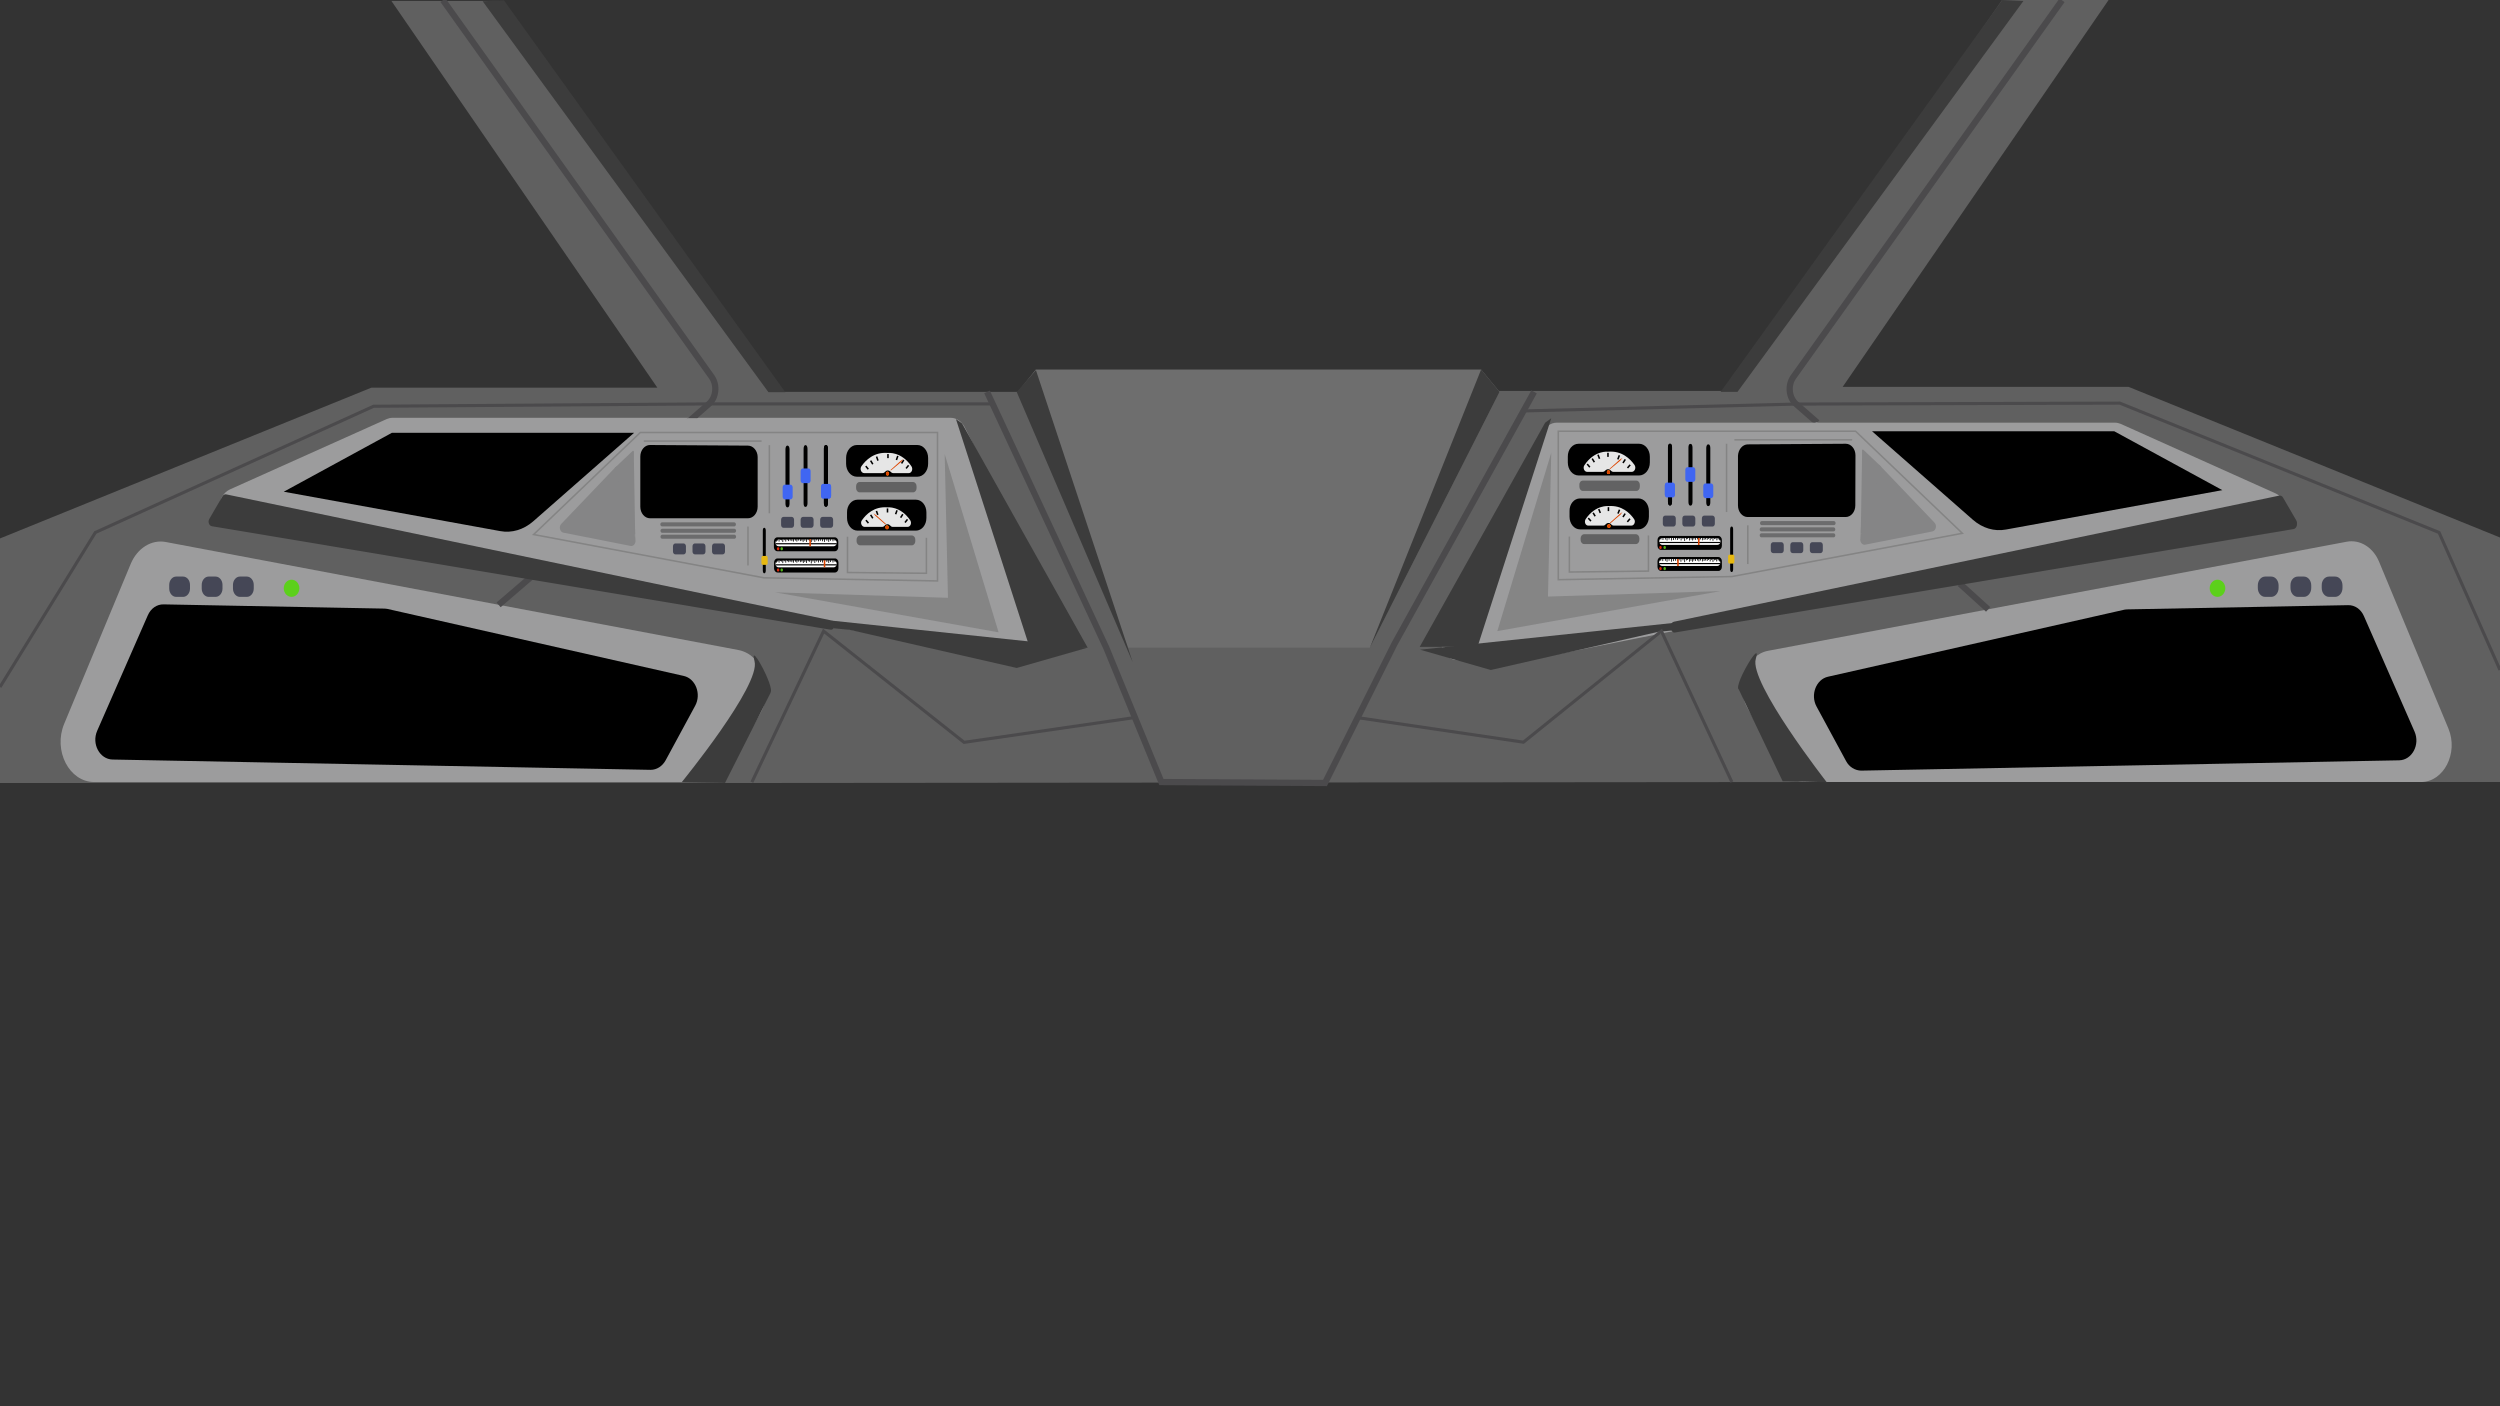 <?xml version="1.0" encoding="utf-8"?>
<!-- Generator: Adobe Illustrator 27.0.1, SVG Export Plug-In . SVG Version: 6.00 Build 0)  -->
<svg version="1.1" xmlns="http://www.w3.org/2000/svg" xmlns:xlink="http://www.w3.org/1999/xlink" x="0px" y="0px"
	 viewBox="0 0 1600 900" style="enable-background:new 0 0 1600 900;" xml:space="preserve">
<rect x="0" y="0" width="1600" height="900" fill="#333333" stroke="none"/>
<style type="text/css">
	.st0{fill:#606060;}
	.st1{fill:#6E6E6E;}
	.st2{fill:#9C9C9D;}
	.st3{fill:#3C3C3C;}
	.st4{fill:none;stroke:#4B4A4C;stroke-width:4;stroke-miterlimit:10;}
	.st5{fill:#454756;}
	.st6{fill:#5CD01B;}
	.st7{fill:none;stroke:#4B4A4C;stroke-width:2;stroke-miterlimit:10;}
	.st8{fill:none;stroke:#848484;stroke-miterlimit:10;}
	.st9{opacity:0.54;fill:#727272;enable-background:new    ;}
	.st10{opacity:0.69;fill:#494949;enable-background:new    ;}
	.st11{opacity:0.9;fill:#FFFFFF;enable-background:new    ;}
	.st12{fill:none;stroke:#000000;stroke-miterlimit:10;}
	.st13{fill:#FF8B00;}
	.st14{fill:#DD4400;}
	.st15{fill:#4066F2;}
	.st16{opacity:0.57;fill:#494949;enable-background:new    ;}
	.st17{fill:#858586;}
	.st18{fill:#FFFFFF;}
	.st19{opacity:0.86;fill:#FF2A09;enable-background:new    ;}
	.st20{opacity:0.86;fill:#5CD01B;enable-background:new    ;}
	.st21{fill:none;stroke:#000000;stroke-width:0.75;stroke-miterlimit:10;}
	.st22{fill:none;stroke:#000000;stroke-width:0.5;stroke-miterlimit:10;}
	.st23{fill:#E6B812;}
	.st24{display:none;}
	.st25{display:inline;}
	.st26{fill:#ADADAD;}
	.st27{fill:#4B4B4C;}
	.st28{fill:#4B4B4F;}
	.st29{fill:none;stroke:#4B4A4C;stroke-width:3;stroke-miterlimit:10;}
	.st30{fill:#2F46B7;}
	.st31{fill:#808080;}
	.st32{fill:none;stroke:#000000;stroke-width:3;stroke-miterlimit:10;}
	.st33{fill:#FFFFFF;stroke:#000000;stroke-width:3;stroke-miterlimit:10;}
	.st34{fill:none;stroke:#51356B;stroke-miterlimit:10;}
	.st35{fill:#51356B;}
	.st36{fill:#303135;}
	.st37{fill:#FF2A09;}
</style>
<g id="Layer_1">
	<g>
		<g id="Layer_2_00000171717503044112699970000004139894966241305784_">
			<polyline class="st0" points="800,250.8 492.2,250.8 318.6,0.6 250.5,0.6 420.7,248.1 237.7,248.1 0,344.6 0,501.1 475.4,501.1 
				1124.6,500.5 1600,500.5 1600,344 1362.3,247.6 1179.3,247.6 1349.5,0 1281.4,0 1107.8,250.2 800,250.2 			"/>
			<polygon class="st1" points="652,250.2 722.1,414.5 876.7,414.5 959.7,250.8 947.9,236.5 662.9,236.5 			"/>
			<path class="st2" d="M1567,466.3l-44.4-106.8c-3.8-9.2-12.2-14.4-20.7-12.8l-370.3,69.8c-14.2,2.7-21.3,22.1-13.3,36.5l20.5,37
				c3.7,6.6,9.8,10.5,16.4,10.5h394.2C1564,500.5,1573.5,482,1567,466.3L1567,466.3z"/>
			<path class="st2" d="M41.1,463.2l42.6-102.4c4.2-10,13.3-15.7,22.5-13.9L472.5,416c15.5,2.9,23.2,24.1,14.5,39.7L468.5,489
				c-4,7.2-10.7,11.5-17.9,11.5H60.3C44.3,500.5,33.9,480.4,41.1,463.2L41.1,463.2z"/>
			<path class="st2" d="M1067.9,404.5l386-64c11-1.8,12.7-20.1,2.3-24.8l-98.9-44.4c-1.2-0.5-2.5-0.8-3.8-0.8H996.4
				c-3.8,0-7.2,2.4-9.2,6.2L923.6,403c-4.3,8.6,0.8,19.5,9.2,19.5h44c0.6,0,1.2-0.1,1.8-0.2L1067.9,404.5L1067.9,404.5z"/>
			<path class="st2" d="M536.8,401.5l-387.4-64.3c-10.7-1.8-12.3-19.4-2.2-24l100.3-45c1.2-0.5,2.4-0.8,3.6-0.8h357.4
				c3.6,0,7,2.3,8.9,6l64.1,127.1c4.2,8.3-0.8,18.9-8.9,18.9h-44.6c-0.6,0-1.1-0.1-1.7-0.2L536.8,401.5L536.8,401.5z"/>
			<polygon class="st3" points="947.9,236.5 876.7,414.5 959.7,250.8 			"/>
			<polyline class="st3" points="650.7,250.9 663,236.9 725,424 			"/>
			<polyline class="st3" points="1295,0.6 1112,250.8 1101.2,250.8 1281.4,0 			"/>
			<polyline class="st3" points="308.9,0.8 491.8,251 502.6,251 322.5,0.2 			"/>
			<polygon class="st3" points="611.8,268.2 659,414.5 696.1,414.5 615.7,271 			"/>
			<polygon class="st3" points="992.8,267.7 945.6,414 908.6,414 988.9,270.5 			"/>
			<path class="st3" d="M1112.7,441l28.2,59h2.5l25.7,0.6c0,0-49.9-63.9-45.4-78.9s-17.2,21.7-9.8,19.6"/>
			<path class="st3" d="M493.3,443.1l-29.3,58l-2.5-0.1l-25.2-0.4c0,0,50.7-62.1,46.6-77.4s16.2,22.4,9,20.1"/>
			<path class="st4" d="M1319.7,0.2l-171.9,241c-3.8,5.3-3,13.3,1.7,17.4l13.6,11.9"/>
			<path class="st2" d="M1161.9,273.7c1.6,0,1.6-3,0-3C1160.3,270.7,1160.3,273.7,1161.9,273.7L1161.9,273.7z"/>
			<path class="st2" d="M1162.3,273.5c1.6,0,1.6-3,0-3S1160.7,273.5,1162.3,273.5L1162.3,273.5z"/>
			<path class="st2" d="M1160,270.7C1160,270.7,1160,270.7,1160,270.7l0.2-0.1h0c0.1,0,0.2,0,0.3,0c0,0,0,0-0.1,0l0.3,0h0
				c0.1,0,0.2,0.1,0.3,0.1l0,0l0.2,0.2l0,0c-0.4,0.8-0.8,1.7-1.2,2.5c0.2,0.1,0.5,0.2,0.8,0.2c0.3,0,0.5-0.1,0.8-0.1l-0.3,0
				c0.3,0,0.6,0,0.8,0c0.1,0,0.3,0,0.4,0c0.2,0,0.3,0,0.5-0.1c0.1,0,0.1,0,0.2-0.1c0.2,0,0.3-0.1,0.4-0.3c0.1-0.1,0.2-0.2,0.3-0.4
				c0.2-0.3,0.2-0.8,0.1-1.2s-0.3-0.7-0.6-0.9c-0.3-0.2-0.7-0.3-1-0.1c-0.1,0-0.1,0-0.2,0.1l0.3,0c-0.3,0-0.6,0-0.8,0
				c-0.4,0-0.8,0.1-1.2,0.1l0.3,0c-0.1,0-0.1,0-0.2,0l0.3,0c-0.1,0-0.2-0.1-0.3-0.1l-0.3,0c-0.2,0-0.3,0-0.5,0.1
				c-0.2,0.1-0.5,0.3-0.6,0.6c-0.1,0.2-0.2,0.5-0.2,0.8c0,0.3,0.1,0.8,0.4,1.1c0.3,0.3,0.6,0.5,1,0.5c0.2,0,0.6-0.1,0.8-0.2
				c0.3-0.2,0.5-0.5,0.6-0.9c0.1-0.4,0-0.8-0.1-1.2s-0.4-0.6-0.8-0.7C1160.7,270.4,1160.3,270.4,1160,270.7L1160,270.7L1160,270.7z"
				/>
			<line class="st4" x1="1254.3" y1="373.6" x2="1272.4" y2="390"/>
			<polyline class="st4" points="631.7,250.8 708,414.5 743.3,500.5 848,501.1 892.5,412 981.8,250.8 			"/>
			<path class="st4" d="M283.5,0.1l171.9,241c3.8,5.3,3,13.3-1.7,17.4l-13.6,11.9"/>
			<path class="st2" d="M441.3,270.8C441.6,270.9,441.1,270.7,441.3,270.8c0,0,0,0-0.1-0.1c-0.1,0-0.1-0.1-0.2-0.2l-0.3,2.7
				c0.1,0,0.1-0.1,0.2-0.1c0.1,0,0.1,0,0,0c0.2,0,0.4,0,0.5,0c0.4,0,0.7,0,1.1,0c0.7,0,1.3-0.7,1.3-1.5c0-0.8-0.5-1.5-1.3-1.5
				c-0.8,0-1.6-0.1-2.5-0.1l0.6,2.8l0.7-0.5c1-0.6,0.7-2.4-0.3-2.7c-0.1,0-0.2-0.1-0.3-0.1c0.2,0.1-0.1-0.1-0.2-0.1
				c-0.1-0.1-0.2-0.1-0.3-0.2c-0.2-0.2,0.1,0.1-0.1-0.1l0.3,0.7c0,0.5-0.1,0.9-0.3,1.1c-0.2,0.1-0.2,0.1,0,0c0.1,0,0.2-0.1,0.4-0.1
				c0.4-0.1-0.2,0,0.2,0C440.9,270.8,441.1,270.8,441.3,270.8c0.5,0,1.1,0,1.7,0.1s1.1,0.1,1.7,0.1c0.3,0,0.5,0,0.8,0
				c0.4,0,0.9,0,1.2-0.3c0.5-0.4,0.8-1.3,0.5-2c-0.2-0.6-0.7-1-1.3-1s-1.2,0-1.7,0c-0.6,0-1.2,0-1.8,0.1c-0.3,0-0.6,0-1,0
				c-0.1,0-0.2,0-0.4,0c-0.1,0-0.2,0,0,0c-0.1,0-0.1,0,0,0l-0.6,2.8c1,0,1.9,0,2.9,0c0.5,0,0.9,0,1.4,0c0.2,0,0.5,0,0.8,0
				c0.1,0,0.2,0,0.3,0c0.2,0-0.1,0-0.2-0.1c0.5,0.4,1.4,0.2,1.7-0.5c0.3-0.8,0.1-1.6-0.5-2c-0.5-0.4-1.1-0.4-1.7-0.4
				c-0.5,0-1.1,0-1.6,0c-1.1,0-2.1,0-3.1,0c-0.5,0-1.1,0.5-1.2,1.1c-0.1,0.6,0.1,1.4,0.6,1.7c1,0.6,2.1,0.4,3.2,0.3c0.5,0,1,0,1.5,0
				c0.2,0,0.5,0,0.7,0c0.1,0,0.3,0,0.4,0h0.1c0.2,0,0.2,0,0,0l-0.8-0.7l0,0.1l-0.1-1.2l0,0.1l0.9-1c0.3-0.1,0,0-0.1,0
				c-0.1,0-0.2,0-0.3,0c-0.2,0-0.4,0-0.7,0c-0.5,0-0.9,0-1.4-0.1c-0.9-0.1-1.8-0.2-2.6-0.1c-1.1,0.1-2.5,0.5-2.6,2.2
				c0,1.5,1.4,2.2,2.4,2.6l-0.3-2.7l-0.7,0.5c-0.5,0.3-0.7,1.1-0.6,1.7c0.2,0.6,0.6,1.1,1.2,1.1c0.8,0,1.6,0.1,2.5,0.1v-3
				c-0.8,0-1.8-0.1-2.5,0.3c-0.5,0.2-0.8,0.6-0.9,1.2s0.2,1.1,0.6,1.5c0.5,0.4,1,0.6,1.6,0.7c0.7,0.1,1.3-0.8,1.3-1.5
				C442.5,271.4,442,270.9,441.3,270.8L441.3,270.8L441.3,270.8z"/>
			<line class="st4" x1="340.3" y1="368.9" x2="319.1" y2="387.1"/>
			<path d="M1181.5,487.1l-18.9-34.9c-4.1-7.5-0.3-17.4,7.3-19.1l189.7-42.9c0.7-0.1,1.3-0.2,2-0.2l141.2-2.7
				c4.3-0.1,8.2,2.6,10.1,7l32.4,73.9c3.7,8.4-1.6,18.2-9.8,18.4l-344.4,6.6C1187.2,493.1,1183.5,490.9,1181.5,487.1L1181.5,487.1z"
				/>
			<path d="M426,486.6l18.9-34.9c4.1-7.5,0.3-17.4-7.3-19.1l-189.7-42.9c-0.7-0.1-1.3-0.2-2-0.2l-141.2-2.7c-4.3-0.1-8.2,2.6-10.1,7
				l-32.4,73.9c-3.7,8.4,1.6,18.2,9.8,18.4l344.4,6.6C420.3,492.7,423.9,490.4,426,486.6L426,486.6z"/>
			<g>
				<path class="st5" d="M112.7,369h4.5c2.4,0,4.4,2.4,4.4,5.3v2.4c0,2.9-2,5.3-4.4,5.3h-4.5c-2.4,0-4.4-2.4-4.4-5.3v-2.4
					C108.3,371.4,110.3,369,112.7,369z"/>
				<path class="st5" d="M133.5,369h4.5c2.4,0,4.4,2.4,4.4,5.3v2.4c0,2.9-2,5.3-4.4,5.3h-4.5c-2.4,0-4.4-2.4-4.4-5.3v-2.4
					C129.1,371.4,131.1,369,133.5,369z"/>
				<path class="st5" d="M153.5,369h4.5c2.4,0,4.4,2.4,4.4,5.3v2.4c0,2.9-2,5.3-4.4,5.3h-4.5c-2.4,0-4.4-2.4-4.4-5.3v-2.4
					C149.1,371.4,151.1,369,153.5,369z"/>
			</g>
			<g>
				<path class="st5" d="M1449.7,369h3.9c2.6,0,4.7,2.5,4.7,5.7v1.6c0,3.1-2.1,5.7-4.7,5.7h-3.9c-2.6,0-4.7-2.5-4.7-5.7v-1.6
					C1445,371.5,1447.1,369,1449.7,369z"/>
				<path class="st5" d="M1470.6,369h3.9c2.6,0,4.7,2.5,4.7,5.7v1.6c0,3.1-2.1,5.7-4.7,5.7h-3.9c-2.6,0-4.7-2.5-4.7-5.7v-1.6
					C1465.8,371.5,1467.9,369,1470.6,369z"/>
				<path class="st5" d="M1490.6,369h3.9c2.6,0,4.7,2.5,4.7,5.7v1.6c0,3.1-2.1,5.7-4.7,5.7h-3.9c-2.6,0-4.7-2.5-4.7-5.7v-1.6
					C1485.8,371.5,1487.9,369,1490.6,369z"/>
			</g>
			<ellipse class="st6" cx="186.6" cy="376.5" rx="5" ry="5.5"/>
			<ellipse class="st6" cx="1419.2" cy="376.5" rx="5" ry="5.5"/>
			<path class="st3" d="M1072,403.8l395.9-66.2c1.8-0.3,2.7-2.8,1.7-4.6l-8.5-14.6c-0.5-0.9-1.5-1.4-2.4-1.2l-387.4,80.7
				c-1.9,0.4-2.7,3.2-1.3,4.9l0,0C1070.4,403.6,1071.2,404,1072,403.8L1072,403.8z"/>
			<path class="st3" d="M1072,404.8l395.9-66.2c1.8-0.3,2.7-2.8,1.7-4.6l-8.5-14.6c-0.5-0.9-1.5-1.4-2.4-1.2l-387.4,80.7
				c-1.9,0.4-2.7,3.2-1.3,4.9l0,0C1070.4,404.6,1071.2,405,1072,404.8L1072,404.8z"/>
			<path class="st3" d="M531.5,403l-395.9-66.2c-1.8-0.3-2.7-2.8-1.7-4.6l8.5-14.6c0.5-0.9,1.5-1.4,2.4-1.2l387.4,80.7
				c1.9,0.4,2.7,3.2,1.3,4.9l0,0C533.1,402.8,532.3,403.1,531.5,403L531.5,403z"/>
			<polyline class="st3" points="659,414.5 536.8,401.5 650.7,427.5 696.1,414.5 532.3,397.2 533.6,402.1 			"/>
			<polyline class="st3" points="945.8,415.8 1068.1,402.8 954.1,428.8 908.8,415.8 1072.6,398.5 1071.2,403.4 			"/>
			<polyline class="st7" points="868.9,459.3 975,475 1063.3,403.9 1108.4,500.5 			"/>
			<polyline class="st7" points="725,459.4 617,475.1 527.1,403.9 481.2,500.6 			"/>
			<polyline class="st7" points="0,439.7 61,340.8 239.1,260 453.7,258.5 635.3,258.5 			"/>
			<polyline class="st7" points="1600,428.8 1561,340.8 1356.7,258 1149.5,258.6 975.1,263 			"/>
			<path d="M181.6,314.7l69.2-37.7h155l-64.6,56.7c-6.1,5.3-13.7,7.6-21.1,6.2L181.6,314.7L181.6,314.7z"/>
			<path d="M1422.3,313.7l-69.2-37.7h-155l64.6,56.7c6.1,5.3,13.7,7.6,21.1,6.2L1422.3,313.7L1422.3,313.7z"/>
		</g>
		<g id="Layer_3">
			<g>
				<polygon class="st8" points="997.3,276 1187.6,276 1255.9,341.3 1108.4,369 997.3,371 				"/>
				<polygon class="st9" points="992.8,289.8 990.7,381.8 1101.2,378.3 958.3,403.9 				"/>
				<g>
					<path d="M1010.3,284h38.7c3.8,0,6.9,3.7,6.9,8.3v3.7c0,4.6-3.1,8.3-6.9,8.3h-38.7c-3.8,0-6.9-3.7-6.9-8.3v-3.7
						C1003.3,287.7,1006.4,284,1010.3,284z"/>
					<path class="st10" d="M1013,307.6h34.3c1.2,0,2.2,1.2,2.2,2.7v1.2c0,1.5-1,2.7-2.2,2.7H1013c-1.2,0-2.2-1.2-2.2-2.7v-1.2
						C1010.7,308.8,1011.7,307.6,1013,307.6z"/>
					<path class="st11" d="M1015.8,302h9.9c0.6,0,1.2-0.3,1.6-0.8c0.4-0.4,1-0.9,1.9-0.9s1.4,0.5,1.8,0.9c0.4,0.5,1,0.8,1.6,0.8
						h11.7c1.9,0,3-2.6,1.8-4.4c-2.8-4-8.2-9.3-17-8.5c0,0-8.5-1.1-15,8.5C1012.8,299.3,1013.9,302,1015.8,302L1015.8,302z"/>
					<line class="st12" x1="1015.8" y1="297" x2="1017.5" y2="299"/>
					<line class="st12" x1="1019" y1="293.5" x2="1020.4" y2="295.8"/>
					<line class="st12" x1="1022.7" y1="291" x2="1023.7" y2="293.6"/>
					<line class="st12" x1="1029.1" y1="289.8" x2="1029.1" y2="292.4"/>
					<line class="st12" x1="1043.3" y1="297.5" x2="1041.6" y2="299.5"/>
					<line class="st12" x1="1040.2" y1="294" x2="1038.7" y2="296.3"/>
					<line class="st12" x1="1036.4" y1="291.4" x2="1035.4" y2="294"/>
					<ellipse class="st13" cx="1029.4" cy="302.2" rx="1" ry="1.2"/>
					<ellipse class="st13" cx="1029.4" cy="302.2" rx="1" ry="1.2"/>
					<ellipse class="st14" cx="1029.4" cy="302.2" rx="1" ry="1.2"/>
					<path class="st14" d="M1030.1,300l6.5-5.8l1.8-1.2l-1.2,1.6c0,0-0.1,0.1-0.1,0.1l-6.7,5.6"/>
				</g>
				<g>
					<path d="M1011.2,319h37.4c3.7,0,6.7,3.6,6.7,8.1v3.6c0,4.5-3,8.1-6.7,8.1h-37.4c-3.7,0-6.7-3.6-6.7-8.1v-3.6
						C1004.4,322.6,1007.4,319,1011.2,319z"/>
					<path class="st10" d="M1013.8,341.9h33.2c1.2,0,2.2,1.2,2.2,2.6v1.1c0,1.4-1,2.6-2.2,2.6h-33.2c-1.2,0-2.2-1.2-2.2-2.6v-1.1
						C1011.6,343.1,1012.6,341.9,1013.8,341.9z"/>
					<path class="st11" d="M1016.5,336.4h9.6c0.6,0,1.1-0.3,1.5-0.8c0.4-0.4,0.9-0.9,1.8-0.9c0.8,0,1.4,0.4,1.8,0.9
						c0.4,0.5,1,0.8,1.6,0.8h11.3c1.8,0,2.9-2.6,1.7-4.2c-2.7-3.9-7.9-9-16.4-8.3c0,0-8.2-1-14.5,8.2
						C1013.7,333.9,1014.6,336.4,1016.5,336.4L1016.5,336.4z"/>
					<line class="st12" x1="1016.5" y1="331.6" x2="1018.2" y2="333.5"/>
					<line class="st12" x1="1019.6" y1="328.2" x2="1020.9" y2="330.4"/>
					<line class="st12" x1="1023.2" y1="325.8" x2="1024.2" y2="328.3"/>
					<line class="st12" x1="1029.4" y1="324.6" x2="1029.4" y2="327.1"/>
					<line class="st12" x1="1043.2" y1="332" x2="1041.5" y2="334"/>
					<line class="st12" x1="1040.1" y1="328.7" x2="1038.7" y2="330.9"/>
					<line class="st12" x1="1036.5" y1="326.2" x2="1035.5" y2="328.7"/>
					<ellipse class="st13" cx="1029.7" cy="336.7" rx="1" ry="1.2"/>
					<ellipse class="st13" cx="1029.7" cy="336.7" rx="1" ry="1.2"/>
					<ellipse class="st14" cx="1029.7" cy="336.7" rx="1" ry="1.2"/>
					<path class="st14" d="M1030.4,334.5l6.3-5.6l1.7-1.2l-1.2,1.6c0,0,0,0.1-0.1,0.1l-6.4,5.5"/>
				</g>
				<path d="M1067.5,286.3v34.9c0,1.3,0.5,2.3,1.1,2.3h0.4c0.6,0,1.1-1,1.1-2.3v-34.9c0-1.3-0.5-2.3-1.1-2.3h-0.4
					C1068,284,1067.5,285,1067.5,286.3z"/>
				<path class="st15" d="M1066.9,308.9h3.6c0.8,0,1.4,0.8,1.4,1.7v6c0,0.9-0.6,1.7-1.4,1.7h-3.6c-0.8,0-1.4-0.8-1.4-1.7v-6
					C1065.5,309.7,1066.1,308.9,1066.9,308.9z"/>
				<path d="M1080.6,286.4v34.9c0,1.3,0.5,2.3,1.1,2.3h0.4c0.6,0,1.1-1,1.1-2.3v-34.9c0-1.3-0.5-2.3-1.1-2.3h-0.4
					C1081,284.1,1080.6,285.1,1080.6,286.4z"/>
				<path class="st15" d="M1080,299h3.6c0.8,0,1.4,0.8,1.4,1.7v6c0,0.9-0.6,1.7-1.4,1.7h-3.6c-0.8,0-1.4-0.8-1.4-1.7v-6
					C1078.6,299.8,1079.2,299,1080,299z"/>
				<path d="M1067.5,286.3v34.9c0,1.3,0.5,2.3,1.1,2.3h0.4c0.6,0,1.1-1,1.1-2.3v-34.9c0-1.3-0.5-2.3-1.1-2.3h-0.4
					C1068,284,1067.5,285,1067.5,286.3z"/>
				<path class="st15" d="M1066.9,308.9h3.6c0.8,0,1.4,0.8,1.4,1.7v6c0,0.9-0.6,1.7-1.4,1.7h-3.6c-0.8,0-1.4-0.8-1.4-1.7v-6
					C1065.5,309.7,1066.1,308.9,1066.9,308.9z"/>
				<path d="M1092,286.7v34.9c0,1.3,0.5,2.3,1.1,2.3h0.4c0.6,0,1.1-1,1.1-2.3v-34.9c0-1.3-0.5-2.3-1.1-2.3h-0.4
					C1092.5,284.4,1092,285.5,1092,286.7z"/>
				<path class="st15" d="M1091.5,309.4h3.6c0.8,0,1.4,0.8,1.4,1.7v6c0,0.9-0.6,1.7-1.4,1.7h-3.6c-0.8,0-1.4-0.8-1.4-1.7v-6
					C1090.1,310.1,1090.7,309.4,1091.5,309.4z"/>
				<path class="st5" d="M1065.7,330h5.3c0.8,0,1.5,0.8,1.5,1.8v3.4c0,1-0.7,1.8-1.5,1.8h-5.3c-0.8,0-1.5-0.8-1.5-1.8v-3.4
					C1064.2,330.8,1064.8,330,1065.7,330z"/>
				<path class="st5" d="M1078.2,330h5.3c0.8,0,1.5,0.8,1.5,1.8v3.4c0,1-0.7,1.8-1.5,1.8h-5.3c-0.8,0-1.5-0.8-1.5-1.8v-3.4
					C1076.7,330.8,1077.3,330,1078.2,330z"/>
				<path class="st5" d="M1090.7,330h5.3c0.8,0,1.5,0.8,1.5,1.8v3.4c0,1-0.7,1.8-1.5,1.8h-5.3c-0.8,0-1.5-0.8-1.5-1.8v-3.4
					C1089.2,330.8,1089.8,330,1090.7,330z"/>
				<path d="M1118.6,284.4l62.7-0.4c3.4,0,6.2,3.3,6.2,7.4l-0.1,32.1c0,4.1-2.8,7.4-6.2,7.4h-62.7c-3.4,0-6.2-3.3-6.2-7.4v-31.8
					C1112.5,287.7,1115.2,284.4,1118.6,284.4L1118.6,284.4z"/>
				<g>
					<path class="st16" d="M1127.5,333.5h46.2c0.6,0,1.1,0.6,1.1,1.3v0c0,0.7-0.5,1.3-1.1,1.3h-46.2c-0.6,0-1.1-0.6-1.1-1.3v0
						C1126.4,334.1,1126.9,333.5,1127.5,333.5z"/>
					<path class="st16" d="M1127.3,337.5h46.2c0.6,0,1.1,0.6,1.1,1.3v0c0,0.7-0.5,1.3-1.1,1.3h-46.2c-0.6,0-1.1-0.6-1.1-1.3v0
						C1126.2,338.1,1126.7,337.5,1127.3,337.5z"/>
					<path class="st16" d="M1127.3,341.3h46.2c0.6,0,1.1,0.6,1.1,1.3v0c0,0.7-0.5,1.3-1.1,1.3h-46.2c-0.6,0-1.1-0.6-1.1-1.3v0
						C1126.2,341.9,1126.7,341.3,1127.3,341.3z"/>
				</g>
				<path class="st17" d="M1203.7,298.5l34.4,36c1.7,1.8,0.9,5.1-1.3,5.6l-43.1,8.5c-1.8,0.4-3.4-1.6-3.1-3.8l6.8-43.7
					C1198.1,297.6,1201.6,296.2,1203.7,298.5L1203.7,298.5z"/>
				<path class="st17" d="M1191.7,293l-0.8,47.7c0,0.7,0.8,0.9,1,0.2l12-41.8c0.1-0.2,0-0.5-0.2-0.7l-11.2-10.6
					c-0.3-0.3-0.8,0-0.8,0.5L1191.7,293L1191.7,293z"/>
				<polyline class="st17" points="1191,337 1190.7,344.7 1191.8,337.9 				"/>
				<g>
					<g>
						<path d="M1063,343h36.8c1.2,0,2.2,1.2,2.2,2.6v3.7c0,1.5-1,2.6-2.2,2.6H1063c-1.2,0-2.2-1.2-2.2-2.6v-3.7
							C1060.8,344.2,1061.8,343,1063,343z"/>
						<path class="st18" d="M1063.8,344.3h35.4c1,0,1.9,1,1.9,2.2l0,0c0,1.2-0.8,2.2-1.9,2.2h-35.4c-1,0-1.9-1-1.9-2.2l0,0
							C1061.9,345.3,1062.7,344.3,1063.8,344.3z"/>
						<ellipse class="st19" cx="1062.7" cy="350.4" rx="0.8" ry="1"/>
						<ellipse class="st20" cx="1065.4" cy="350.4" rx="0.8" ry="1"/>
						<line class="st21" x1="1061.9" y1="347.2" x2="1101" y2="347.2"/>
						<g>
							<line class="st22" x1="1063" y1="344.1" x2="1063" y2="345.3"/>
							<line class="st22" x1="1064.3" y1="344.1" x2="1064.3" y2="345.6"/>
							<line class="st22" x1="1065.8" y1="344.1" x2="1065.8" y2="345.3"/>
							<line class="st22" x1="1068.2" y1="344.1" x2="1068.2" y2="345.3"/>
							<line class="st22" x1="1069.7" y1="344.1" x2="1069.7" y2="345.9"/>
							<line class="st22" x1="1066.9" y1="344.1" x2="1066.9" y2="345.9"/>
							<line class="st22" x1="1071" y1="344.1" x2="1071" y2="345.6"/>
							<line class="st22" x1="1072.3" y1="344.1" x2="1072.3" y2="345.3"/>
							<line class="st22" x1="1073.5" y1="344.1" x2="1073.5" y2="345.6"/>
							<line class="st22" x1="1074.6" y1="344.1" x2="1074.6" y2="345"/>
							<line class="st22" x1="1075.9" y1="344.1" x2="1075.9" y2="345.9"/>
							<line class="st22" x1="1077.1" y1="344.1" x2="1077.1" y2="345"/>
							<line class="st22" x1="1078.2" y1="344.1" x2="1078.2" y2="346.2"/>
							<line class="st22" x1="1079.3" y1="344.1" x2="1079.3" y2="345.2"/>
							<line class="st22" x1="1080.1" y1="344.1" x2="1080.1" y2="344.9"/>
							<line class="st22" x1="1081.2" y1="344.1" x2="1081.2" y2="345.9"/>
							<line class="st22" x1="1082.3" y1="344.1" x2="1082.3" y2="345.3"/>
							<line class="st22" x1="1083.3" y1="344.1" x2="1083.3" y2="345.9"/>
						</g>
						<g>
							<line class="st22" x1="1084.1" y1="344" x2="1084.1" y2="345.2"/>
							<line class="st22" x1="1085.2" y1="344" x2="1085.2" y2="345.5"/>
							<line class="st22" x1="1086.4" y1="344" x2="1086.4" y2="345.2"/>
							<line class="st22" x1="1088.3" y1="344" x2="1088.3" y2="345.2"/>
							<line class="st22" x1="1089.5" y1="344" x2="1089.5" y2="345.8"/>
							<line class="st22" x1="1087.3" y1="344" x2="1087.3" y2="345.8"/>
							<line class="st22" x1="1090.6" y1="344" x2="1090.6" y2="345.5"/>
							<line class="st22" x1="1091.6" y1="344" x2="1091.6" y2="345.2"/>
							<line class="st22" x1="1092.6" y1="344" x2="1092.6" y2="345.5"/>
							<line class="st22" x1="1093.5" y1="344" x2="1093.5" y2="344.9"/>
							<line class="st22" x1="1094.5" y1="344" x2="1094.5" y2="345.8"/>
							<line class="st22" x1="1095.5" y1="344" x2="1095.5" y2="344.9"/>
							<line class="st22" x1="1096.3" y1="344" x2="1096.3" y2="346.1"/>
							<line class="st22" x1="1097.2" y1="344" x2="1097.2" y2="345"/>
							<line class="st22" x1="1097.9" y1="344" x2="1097.9" y2="344.7"/>
							<line class="st22" x1="1098.8" y1="344" x2="1098.8" y2="345.8"/>
							<line class="st22" x1="1099.6" y1="344" x2="1099.6" y2="345.2"/>
							<line class="st22" x1="1100.5" y1="344" x2="1100.5" y2="345.8"/>
						</g>
					</g>
					<rect x="1086.7" y="344.3" class="st14" width="1" height="4.5"/>
				</g>
				<g>
					<g>
						<path d="M1063,356.5h36.8c1.2,0,2.2,1.2,2.2,2.6v3.7c0,1.5-1,2.6-2.2,2.6H1063c-1.2,0-2.2-1.2-2.2-2.6v-3.7
							C1060.8,357.7,1061.8,356.5,1063,356.5z"/>
						<path class="st18" d="M1063.7,357.8h35.4c1,0,1.9,1,1.9,2.2l0,0c0,1.2-0.8,2.2-1.9,2.2h-35.4c-1,0-1.9-1-1.9-2.2l0,0
							C1061.9,358.8,1062.7,357.8,1063.7,357.8z"/>
						<ellipse class="st19" cx="1062.7" cy="363.9" rx="0.8" ry="1"/>
						<ellipse class="st20" cx="1065.4" cy="363.9" rx="0.8" ry="1"/>
						<line class="st21" x1="1061.9" y1="360.7" x2="1101" y2="360.7"/>
						<g>
							<line class="st22" x1="1062.9" y1="357.7" x2="1062.9" y2="358.9"/>
							<line class="st22" x1="1064.2" y1="357.7" x2="1064.2" y2="359.1"/>
							<line class="st22" x1="1065.8" y1="357.7" x2="1065.8" y2="358.9"/>
							<line class="st22" x1="1068.2" y1="357.7" x2="1068.2" y2="358.9"/>
							<line class="st22" x1="1069.7" y1="357.7" x2="1069.7" y2="359.5"/>
							<line class="st22" x1="1066.9" y1="357.7" x2="1066.9" y2="359.5"/>
							<line class="st22" x1="1071" y1="357.7" x2="1071" y2="359.1"/>
							<line class="st22" x1="1072.3" y1="357.7" x2="1072.3" y2="358.9"/>
							<line class="st22" x1="1073.5" y1="357.7" x2="1073.5" y2="359.1"/>
							<line class="st22" x1="1074.6" y1="357.7" x2="1074.6" y2="358.6"/>
							<line class="st22" x1="1075.8" y1="357.7" x2="1075.8" y2="359.5"/>
							<line class="st22" x1="1077.1" y1="357.7" x2="1077.1" y2="358.6"/>
							<line class="st22" x1="1078.2" y1="357.7" x2="1078.2" y2="359.8"/>
							<line class="st22" x1="1079.3" y1="357.7" x2="1079.3" y2="358.7"/>
							<line class="st22" x1="1080.1" y1="357.7" x2="1080.1" y2="358.4"/>
							<line class="st22" x1="1081.2" y1="357.7" x2="1081.2" y2="359.5"/>
							<line class="st22" x1="1082.2" y1="357.7" x2="1082.2" y2="358.9"/>
							<line class="st22" x1="1083.3" y1="357.7" x2="1083.3" y2="359.5"/>
						</g>
						<g>
							<line class="st22" x1="1084.1" y1="357.5" x2="1084.1" y2="358.7"/>
							<line class="st22" x1="1085.2" y1="357.5" x2="1085.2" y2="359"/>
							<line class="st22" x1="1086.4" y1="357.5" x2="1086.4" y2="358.7"/>
							<line class="st22" x1="1088.3" y1="357.5" x2="1088.3" y2="358.7"/>
							<line class="st22" x1="1089.5" y1="357.5" x2="1089.5" y2="359.3"/>
							<line class="st22" x1="1087.3" y1="357.5" x2="1087.3" y2="359.3"/>
							<line class="st22" x1="1090.6" y1="357.5" x2="1090.6" y2="359"/>
							<line class="st22" x1="1091.6" y1="357.5" x2="1091.6" y2="358.7"/>
							<line class="st22" x1="1092.6" y1="357.5" x2="1092.6" y2="359"/>
							<line class="st22" x1="1093.5" y1="357.5" x2="1093.5" y2="358.4"/>
							<line class="st22" x1="1094.5" y1="357.5" x2="1094.5" y2="359.3"/>
							<line class="st22" x1="1095.5" y1="357.5" x2="1095.5" y2="358.4"/>
							<line class="st22" x1="1096.3" y1="357.5" x2="1096.3" y2="359.6"/>
							<line class="st22" x1="1097.2" y1="357.5" x2="1097.2" y2="358.6"/>
							<line class="st22" x1="1097.9" y1="357.5" x2="1097.9" y2="358.3"/>
							<line class="st22" x1="1098.7" y1="357.5" x2="1098.7" y2="359.3"/>
							<line class="st22" x1="1099.6" y1="357.5" x2="1099.6" y2="358.7"/>
							<line class="st22" x1="1100.4" y1="357.5" x2="1100.4" y2="359.3"/>
						</g>
					</g>
					<rect x="1073.4" y="357.8" class="st14" width="1" height="4.5"/>
				</g>
				<path class="st5" d="M1134.8,347h5.3c0.8,0,1.5,0.8,1.5,1.8v3.4c0,1-0.7,1.8-1.5,1.8h-5.3c-0.8,0-1.5-0.8-1.5-1.8v-3.4
					C1133.3,347.8,1134,347,1134.8,347z"/>
				<path class="st5" d="M1147.3,347h5.3c0.8,0,1.5,0.8,1.5,1.8v3.4c0,1-0.7,1.8-1.5,1.8h-5.3c-0.8,0-1.5-0.8-1.5-1.8v-3.4
					C1145.8,347.8,1146.5,347,1147.3,347z"/>
				<path class="st5" d="M1159.8,347h5.3c0.8,0,1.5,0.8,1.5,1.8v3.4c0,1-0.7,1.8-1.5,1.8h-5.3c-0.8,0-1.5-0.8-1.5-1.8v-3.4
					C1158.3,347.8,1159,347,1159.8,347z"/>
				<path d="M1107.3,338.7v25.7c0,0.9,0.4,1.7,0.8,1.7h0.3c0.4,0,0.8-0.8,0.8-1.7v-25.7c0-0.9-0.3-1.7-0.8-1.7h-0.3
					C1107.7,337,1107.3,337.7,1107.3,338.7z"/>
				<path class="st23" d="M1106.9,355h2.2c0.5,0,0.9,0.5,0.9,1v3.7c0,0.6-0.4,1-0.9,1h-2.2c-0.5,0-0.9-0.5-0.9-1V356
					C1106,355.5,1106.4,355,1106.9,355z"/>
				<line class="st8" x1="1105" y1="284" x2="1105" y2="327.7"/>
				<line class="st8" x1="1118.6" y1="336.2" x2="1118.6" y2="361"/>
				<line class="st8" x1="1185.4" y1="281.5" x2="1110" y2="281.5"/>
				<polyline class="st8" points="1055,342.7 1055,365.5 1004.4,366.1 1004.4,343.4 				"/>
				<polygon class="st8" points="600,276.8 409.8,276.8 341.5,342.1 488.9,369.8 600,371.8 				"/>
				<polygon class="st9" points="604.6,290.6 606.7,382.6 496.1,379.1 639.1,404.7 				"/>
				<g>
					<path d="M548.4,284.8h38.7c3.8,0,6.9,3.7,6.9,8.3v3.7c0,4.6-3.1,8.3-6.9,8.3h-38.7c-3.8,0-6.9-3.7-6.9-8.3v-3.7
						C541.5,288.5,544.6,284.8,548.4,284.8z"/>
					<path class="st10" d="M550.1,308.5h34.3c1.2,0,2.2,1.2,2.2,2.7v1.2c0,1.5-1,2.7-2.2,2.7h-34.3c-1.2,0-2.2-1.2-2.2-2.7v-1.2
						C547.9,309.6,548.9,308.5,550.1,308.5z"/>
					<path class="st11" d="M581.6,302.8h-9.9c-0.6,0-1.2-0.3-1.6-0.8c-0.4-0.4-1-0.9-1.9-0.9s-1.4,0.5-1.8,0.9
						c-0.4,0.5-1,0.8-1.6,0.8h-11.7c-1.9,0-3-2.6-1.8-4.4c2.8-4,8.2-9.3,17-8.5c0,0,8.5-1.1,15,8.5
						C584.5,300.2,583.5,302.8,581.6,302.8L581.6,302.8z"/>
					<line class="st12" x1="581.5" y1="297.8" x2="579.9" y2="299.8"/>
					<line class="st12" x1="578.4" y1="294.4" x2="577" y2="296.6"/>
					<line class="st12" x1="574.6" y1="291.8" x2="573.7" y2="294.4"/>
					<line class="st12" x1="568.3" y1="290.6" x2="568.3" y2="293.2"/>
					<line class="st12" x1="554.1" y1="298.3" x2="555.7" y2="300.3"/>
					<line class="st12" x1="557.2" y1="294.8" x2="558.6" y2="297.1"/>
					<line class="st12" x1="561" y1="292.2" x2="561.9" y2="294.8"/>
					<ellipse class="st13" cx="568" cy="303.1" rx="1" ry="1.2"/>
					<ellipse class="st13" cx="568" cy="303.1" rx="1" ry="1.2"/>
					<ellipse class="st14" cx="568" cy="303.1" rx="1" ry="1.2"/>
					<path class="st14" d="M569.9,300.8l6.5-5.8l1.8-1.2l-1.2,1.6c0,0,0,0.1-0.1,0.1l-6.7,5.6"/>
				</g>
				<g>
					<path d="M548.8,319.8h37.4c3.7,0,6.7,3.6,6.7,8.1v3.6c0,4.5-3,8.1-6.7,8.1h-37.4c-3.7,0-6.7-3.6-6.7-8.1v-3.6
						C542,323.4,545.1,319.8,548.8,319.8z"/>
					<path class="st10" d="M550.4,342.7h33.2c1.2,0,2.2,1.2,2.2,2.6v1.1c0,1.4-1,2.6-2.2,2.6h-33.2c-1.2,0-2.2-1.2-2.2-2.6v-1.1
						C548.2,343.9,549.2,342.7,550.4,342.7z"/>
					<path class="st11" d="M580.9,337.2h-9.6c-0.6,0-1.1-0.3-1.5-0.8c-0.4-0.4-1-0.9-1.8-0.9c-0.8,0-1.4,0.4-1.8,0.9
						c-0.4,0.5-1,0.8-1.6,0.8h-11.3c-1.8,0-2.9-2.6-1.7-4.2c2.7-3.9,7.9-9,16.4-8.3c0,0,8.2-1,14.5,8.2
						C583.7,334.7,582.7,337.2,580.9,337.2L580.9,337.2z"/>
					<line class="st12" x1="580.8" y1="332.4" x2="579.2" y2="334.4"/>
					<line class="st12" x1="577.8" y1="329.1" x2="576.4" y2="331.3"/>
					<line class="st12" x1="574.1" y1="326.6" x2="573.2" y2="329.1"/>
					<line class="st12" x1="568" y1="325.4" x2="568" y2="328"/>
					<line class="st12" x1="554.2" y1="332.9" x2="555.8" y2="334.8"/>
					<line class="st12" x1="557.2" y1="329.5" x2="558.6" y2="331.7"/>
					<line class="st12" x1="560.9" y1="327" x2="561.8" y2="329.5"/>
					<ellipse class="st13" cx="567.7" cy="337.5" rx="1" ry="1.2"/>
					<ellipse class="st13" cx="567.7" cy="337.5" rx="1" ry="1.2"/>
					<ellipse class="st14" cx="567.7" cy="337.5" rx="1" ry="1.2"/>
					<path class="st14" d="M567,335.3l-6.3-5.6l-1.7-1.2l1.2,1.6c0,0,0,0.1,0.1,0.1l6.4,5.5"/>
				</g>
				<path d="M529.9,287.1V322c0,1.3-0.5,2.3-1.1,2.3h-0.4c-0.6,0-1.1-1-1.1-2.3v-34.9c0-1.3,0.5-2.3,1.1-2.3h0.4
					C529.4,284.8,529.9,285.9,529.9,287.1L529.9,287.1z"/>
				<path class="st15" d="M526.9,309.7h3.6c0.8,0,1.4,0.8,1.4,1.7v6c0,0.9-0.6,1.7-1.4,1.7h-3.6c-0.8,0-1.4-0.8-1.4-1.7v-6
					C525.5,310.5,526.1,309.7,526.9,309.7z"/>
				<path d="M516.8,287.2v34.9c0,1.3-0.5,2.3-1.1,2.3h-0.4c-0.6,0-1-1-1-2.3v-34.9c0-1.3,0.5-2.3,1-2.3h0.4
					C516.3,284.9,516.8,286,516.8,287.2z"/>
				<path class="st15" d="M513.8,299.8h3.6c0.8,0,1.4,0.8,1.4,1.7v6c0,0.9-0.6,1.7-1.4,1.7h-3.6c-0.8,0-1.4-0.8-1.4-1.7v-6
					C512.4,300.6,513,299.8,513.8,299.8z"/>
				<path d="M529.9,287.1V322c0,1.3-0.5,2.3-1.1,2.3h-0.4c-0.6,0-1.1-1-1.1-2.3v-34.9c0-1.3,0.5-2.3,1.1-2.3h0.4
					C529.4,284.8,529.9,285.9,529.9,287.1L529.9,287.1z"/>
				<path class="st15" d="M526.9,309.7h3.6c0.8,0,1.4,0.8,1.4,1.7v6c0,0.9-0.6,1.7-1.4,1.7h-3.6c-0.8,0-1.4-0.8-1.4-1.7v-6
					C525.5,310.5,526.1,309.7,526.9,309.7z"/>
				<path d="M505.3,287.5v34.9c0,1.3-0.5,2.3-1.1,2.3h-0.4c-0.6,0-1.1-1-1.1-2.3v-34.9c0-1.3,0.5-2.3,1.1-2.3h0.4
					C504.8,285.3,505.3,286.3,505.3,287.5L505.3,287.5z"/>
				<path class="st15" d="M502.3,310.2h3.6c0.8,0,1.4,0.8,1.4,1.7v6c0,0.9-0.6,1.7-1.4,1.7h-3.6c-0.8,0-1.4-0.8-1.4-1.7v-6
					C500.9,310.9,501.5,310.2,502.3,310.2z"/>
				<path class="st5" d="M531.7,337.8h-5.3c-0.8,0-1.5-0.8-1.5-1.8v-3.4c0-1,0.7-1.8,1.5-1.8h5.3c0.8,0,1.5,0.8,1.5,1.8v3.4
					C533.2,337,532.5,337.8,531.7,337.8z"/>
				<path class="st5" d="M519.2,337.8h-5.3c-0.8,0-1.5-0.8-1.5-1.8v-3.4c0-1,0.7-1.8,1.5-1.8h5.3c0.8,0,1.5,0.8,1.5,1.8v3.4
					C520.7,337,520,337.8,519.2,337.8z"/>
				<path class="st5" d="M506.7,337.8h-5.3c-0.8,0-1.5-0.8-1.5-1.8v-3.4c0-1,0.7-1.8,1.5-1.8h5.3c0.8,0,1.5,0.8,1.5,1.8v3.4
					C508.2,337,507.5,337.8,506.7,337.8z"/>
				<path d="M478.7,285.2l-62.7-0.4c-3.4,0-6.2,3.3-6.2,7.4l0,32.1c0,4.1,2.8,7.4,6.2,7.4h62.7c3.4,0,6.2-3.3,6.2-7.4v-31.8
					C484.9,288.6,482.1,285.2,478.7,285.2L478.7,285.2z"/>
				<g>
					<path class="st16" d="M423.7,334.3h46.2c0.6,0,1.1,0.6,1.1,1.3v0c0,0.7-0.5,1.3-1.1,1.3h-46.2c-0.6,0-1.1-0.6-1.1-1.3v0
						C422.6,334.9,423.1,334.3,423.7,334.3z"/>
					<path class="st16" d="M423.9,338.4H470c0.6,0,1.1,0.6,1.1,1.3v0c0,0.7-0.5,1.3-1.1,1.3h-46.2c-0.6,0-1.1-0.6-1.1-1.3v0
						C422.7,339,423.2,338.4,423.9,338.4z"/>
					<path class="st16" d="M423.9,342.2H470c0.6,0,1.1,0.6,1.1,1.3v0c0,0.7-0.5,1.3-1.1,1.3h-46.2c-0.6,0-1.1-0.6-1.1-1.3v0
						C422.7,342.8,423.2,342.2,423.9,342.2z"/>
				</g>
				<path class="st17" d="M393.6,299.3l-34.4,36c-1.7,1.8-0.9,5.1,1.3,5.6l43.1,8.5c1.8,0.4,3.4-1.6,3.1-3.8l-6.8-43.7
					C399.2,298.4,395.8,297,393.6,299.3L393.6,299.3z"/>
				<path class="st17" d="M405.7,293.8l0.8,47.7c0,0.7-0.8,0.9-1,0.2l-12-41.8c-0.1-0.2,0-0.5,0.2-0.7l11.2-10.6
					c0.3-0.3,0.8,0,0.8,0.5L405.7,293.8L405.7,293.8z"/>
				<polyline class="st17" points="406.4,337.9 406.6,345.6 405.5,338.7 				"/>
				<g>
					<path d="M534.3,352.8h-36.8c-1.2,0-2.2-1.2-2.2-2.6v-3.7c0-1.5,1-2.6,2.2-2.6h36.8c1.2,0,2.2,1.2,2.2,2.6v3.7
						C536.5,351.6,535.6,352.8,534.3,352.8z"/>
					<path class="st18" d="M533.6,349.6h-35.4c-1,0-1.9-1-1.9-2.2l0,0c0-1.2,0.8-2.2,1.9-2.2h35.4c1,0,1.9,1,1.9,2.2l0,0
						C535.5,348.6,534.6,349.6,533.6,349.6z"/>
					<ellipse class="st19" cx="498" cy="351.2" rx="0.8" ry="1"/>
					<ellipse class="st20" cx="500.3" cy="351.2" rx="0.8" ry="1"/>
					<line class="st21" x1="535.5" y1="348" x2="496.4" y2="348"/>
					<g>
						<line class="st22" x1="534.4" y1="345" x2="534.4" y2="346.1"/>
						<line class="st22" x1="533.1" y1="345" x2="533.1" y2="346.4"/>
						<line class="st22" x1="531.5" y1="345" x2="531.5" y2="346.1"/>
						<line class="st22" x1="529.2" y1="345" x2="529.2" y2="346.1"/>
						<line class="st22" x1="527.7" y1="345" x2="527.7" y2="346.8"/>
						<line class="st22" x1="530.4" y1="345" x2="530.4" y2="346.8"/>
						<line class="st22" x1="526.4" y1="345" x2="526.4" y2="346.4"/>
						<line class="st22" x1="525" y1="345" x2="525" y2="346.1"/>
						<line class="st22" x1="523.8" y1="345" x2="523.8" y2="346.4"/>
						<line class="st22" x1="522.7" y1="345" x2="522.7" y2="345.9"/>
						<line class="st22" x1="521.5" y1="345" x2="521.5" y2="346.8"/>
						<line class="st22" x1="520.3" y1="345" x2="520.3" y2="345.9"/>
						<line class="st22" x1="519.2" y1="345" x2="519.2" y2="347"/>
						<line class="st22" x1="518.1" y1="345" x2="518.1" y2="346"/>
						<line class="st22" x1="517.2" y1="345" x2="517.2" y2="345.7"/>
						<line class="st22" x1="516.2" y1="345" x2="516.2" y2="346.8"/>
						<line class="st22" x1="515.1" y1="345" x2="515.1" y2="346.1"/>
						<line class="st22" x1="514" y1="345" x2="514" y2="346.8"/>
					</g>
					<g>
						<line class="st22" x1="513.2" y1="344.8" x2="513.2" y2="346"/>
						<line class="st22" x1="512.2" y1="344.8" x2="512.2" y2="346.3"/>
						<line class="st22" x1="510.9" y1="344.8" x2="510.9" y2="346"/>
						<line class="st22" x1="509" y1="344.8" x2="509" y2="346"/>
						<line class="st22" x1="507.8" y1="344.8" x2="507.8" y2="346.6"/>
						<line class="st22" x1="510" y1="344.8" x2="510" y2="346.6"/>
						<line class="st22" x1="506.8" y1="344.8" x2="506.8" y2="346.3"/>
						<line class="st22" x1="505.7" y1="344.8" x2="505.7" y2="346"/>
						<line class="st22" x1="504.7" y1="344.8" x2="504.7" y2="346.3"/>
						<line class="st22" x1="503.8" y1="344.8" x2="503.8" y2="345.7"/>
						<line class="st22" x1="502.9" y1="344.8" x2="502.9" y2="346.6"/>
						<line class="st22" x1="501.9" y1="344.8" x2="501.9" y2="345.7"/>
						<line class="st22" x1="501" y1="344.8" x2="501" y2="346.9"/>
						<line class="st22" x1="500.1" y1="344.8" x2="500.1" y2="345.8"/>
						<line class="st22" x1="499.5" y1="344.8" x2="499.5" y2="345.5"/>
						<line class="st22" x1="498.6" y1="344.8" x2="498.6" y2="346.6"/>
						<line class="st22" x1="497.7" y1="344.8" x2="497.7" y2="346"/>
						<line class="st22" x1="496.9" y1="344.8" x2="496.9" y2="346.6"/>
					</g>
					<rect x="518" y="345.1" class="st14" width="1" height="4.5"/>
				</g>
				<path class="st5" d="M462.5,354.8h-5.3c-0.8,0-1.5-0.8-1.5-1.8v-3.4c0-1,0.7-1.8,1.5-1.8h5.3c0.8,0,1.5,0.8,1.5,1.8v3.4
					C464,354,463.4,354.8,462.5,354.8z"/>
				<path class="st5" d="M450,354.8h-5.3c-0.8,0-1.5-0.8-1.5-1.8v-3.4c0-1,0.7-1.8,1.5-1.8h5.3c0.8,0,1.5,0.8,1.5,1.8v3.4
					C451.5,354,450.9,354.8,450,354.8z"/>
				<path class="st5" d="M437.5,354.8h-5.3c-0.8,0-1.5-0.8-1.5-1.8v-3.4c0-1,0.7-1.8,1.5-1.8h5.3c0.8,0,1.5,0.8,1.5,1.8v3.4
					C439,354,438.4,354.8,437.5,354.8z"/>
				<path d="M490.1,339.5v25.7c0,0.9-0.4,1.7-0.8,1.7H489c-0.4,0-0.8-0.8-0.8-1.7v-25.7c0-0.9,0.3-1.7,0.8-1.7h0.3
					C489.7,337.8,490.1,338.6,490.1,339.5z"/>
				<path class="st23" d="M488.2,355.8h2.2c0.5,0,0.9,0.5,0.9,1v3.7c0,0.6-0.4,1-0.9,1h-2.2c-0.5,0-0.9-0.5-0.9-1v-3.7
					C487.4,356.3,487.8,355.8,488.2,355.8z"/>
				<line class="st8" x1="492.4" y1="284.9" x2="492.4" y2="328.5"/>
				<line class="st8" x1="478.7" y1="337" x2="478.7" y2="361.9"/>
				<line class="st8" x1="412" y1="282.3" x2="487.4" y2="282.3"/>
				<polyline class="st8" points="542.4,343.5 542.4,366.4 592.9,366.9 592.9,344.2 				"/>
				<g>
					<path d="M534.4,366.4h-36.8c-1.2,0-2.2-1.2-2.2-2.6V360c0-1.5,1-2.6,2.2-2.6h36.8c1.2,0,2.2,1.2,2.2,2.6v3.7
						C536.6,365.2,535.6,366.4,534.4,366.4z"/>
					<path class="st18" d="M533.6,363.1h-35.4c-1,0-1.9-1-1.9-2.2l0,0c0-1.2,0.8-2.2,1.9-2.2h35.4c1,0,1.9,1,1.9,2.2l0,0
						C535.5,362.1,534.6,363.1,533.6,363.1z"/>
					<ellipse class="st19" cx="498" cy="364.8" rx="0.8" ry="1"/>
					<ellipse class="st20" cx="500.3" cy="364.8" rx="0.8" ry="1"/>
					<line class="st21" x1="535.5" y1="361.5" x2="496.4" y2="361.5"/>
					<g>
						<line class="st22" x1="534.4" y1="358.5" x2="534.4" y2="359.7"/>
						<line class="st22" x1="533.1" y1="358.5" x2="533.1" y2="360"/>
						<line class="st22" x1="531.5" y1="358.5" x2="531.5" y2="359.7"/>
						<line class="st22" x1="529.2" y1="358.5" x2="529.2" y2="359.7"/>
						<line class="st22" x1="527.7" y1="358.5" x2="527.7" y2="360.3"/>
						<line class="st22" x1="530.4" y1="358.5" x2="530.4" y2="360.3"/>
						<line class="st22" x1="526.4" y1="358.5" x2="526.4" y2="360"/>
						<line class="st22" x1="525.1" y1="358.5" x2="525.1" y2="359.7"/>
						<line class="st22" x1="523.8" y1="358.5" x2="523.8" y2="360"/>
						<line class="st22" x1="522.7" y1="358.5" x2="522.7" y2="359.4"/>
						<line class="st22" x1="521.5" y1="358.5" x2="521.5" y2="360.3"/>
						<line class="st22" x1="520.3" y1="358.5" x2="520.3" y2="359.4"/>
						<line class="st22" x1="519.2" y1="358.5" x2="519.2" y2="360.6"/>
						<line class="st22" x1="518.1" y1="358.5" x2="518.1" y2="359.5"/>
						<line class="st22" x1="517.3" y1="358.5" x2="517.3" y2="359.2"/>
						<line class="st22" x1="516.2" y1="358.5" x2="516.2" y2="360.3"/>
						<line class="st22" x1="515.1" y1="358.5" x2="515.1" y2="359.7"/>
						<line class="st22" x1="514.1" y1="358.5" x2="514.1" y2="360.3"/>
					</g>
					<g>
						<line class="st22" x1="513.2" y1="358.3" x2="513.2" y2="359.5"/>
						<line class="st22" x1="512.2" y1="358.3" x2="512.2" y2="359.8"/>
						<line class="st22" x1="510.9" y1="358.3" x2="510.9" y2="359.5"/>
						<line class="st22" x1="509.1" y1="358.3" x2="509.1" y2="359.5"/>
						<line class="st22" x1="507.8" y1="358.3" x2="507.8" y2="360.1"/>
						<line class="st22" x1="510" y1="358.3" x2="510" y2="360.1"/>
						<line class="st22" x1="506.8" y1="358.3" x2="506.8" y2="359.8"/>
						<line class="st22" x1="505.7" y1="358.3" x2="505.7" y2="359.5"/>
						<line class="st22" x1="504.8" y1="358.3" x2="504.8" y2="359.8"/>
						<line class="st22" x1="503.9" y1="358.3" x2="503.9" y2="359.2"/>
						<line class="st22" x1="502.9" y1="358.3" x2="502.9" y2="360.1"/>
						<line class="st22" x1="501.9" y1="358.3" x2="501.9" y2="359.2"/>
						<line class="st22" x1="501" y1="358.3" x2="501" y2="360.4"/>
						<line class="st22" x1="500.1" y1="358.3" x2="500.1" y2="359.4"/>
						<line class="st22" x1="499.5" y1="358.3" x2="499.5" y2="359.1"/>
						<line class="st22" x1="498.6" y1="358.3" x2="498.6" y2="360.1"/>
						<line class="st22" x1="497.8" y1="358.3" x2="497.8" y2="359.5"/>
						<line class="st22" x1="496.9" y1="358.3" x2="496.9" y2="360.1"/>
					</g>
					<rect x="527.2" y="358.6" class="st14" width="1" height="4.5"/>
				</g>
			</g>
		</g>
	</g>
</g>
<g id="Layer_2" class="st24">
	<g class="st25">
		<g>
			<polygon points="1123.9,501.1 1600.5,501.1 1600.5,568.6 1168.6,565.2 			"/>
			<polygon points="473.2,501.1 -3.4,501.1 -3.4,568.6 428.5,565.2 			"/>
			<polygon class="st26" points="1142.9,509.4 1186.2,555.2 1600.5,557.3 1600.5,509.9 			"/>
			<polygon class="st26" points="454.1,509.4 410.8,555.3 -3.5,557.3 -3.5,510 			"/>
			<polygon class="st27" points="1600.5,567.3 1409.4,621.7 1231.2,621.8 1197.9,605.4 1168.6,565.2 			"/>
			<polygon class="st27" points="-12.3,567.5 187.1,621.7 365.5,621.7 398.8,605.4 428.5,565.2 			"/>
			<polygon class="st1" points="-3.4,567.3 187.7,621.7 365.5,621.7 428.5,900.2 -3.4,900.2 -3.4,715.7 152,643.2 -3.4,597.4 			"/>
			<polygon class="st3" points="-3.4,592.8 162,642.1 149.2,646.9 -3.4,602.3 			"/>
			<polyline class="st1" points="369.7,640.3 398.8,605.4 365.5,621.7 			"/>
			<polygon class="st28" points="-3,816.2 183.2,746.5 325.3,746.5 428.8,900.1 -3,900.1 			"/>
			<polyline class="st29" points="-3,765.7 186.7,684.1 183.2,746.5 			"/>
			<line class="st29" x1="-3.4" y1="746.5" x2="207.1" y2="643.1"/>
			<polyline class="st4" points="-3.5,579.3 207.1,643.1 370.3,643.1 			"/>
			<polyline class="st29" points="207.1,643.1 186.7,681.7 306.3,692.5 386.3,713.7 			"/>
			<polygon class="st1" points="1600,567.4 1409,621.8 1231.2,621.8 1168.2,900.2 1600,900.2 1600,715.7 1444.7,643.2 1600,597.5 
							"/>
			<polygon class="st3" points="1600,592.9 1434.6,642.1 1447.5,647 1600,602.4 			"/>
			<polyline class="st1" points="1227,640.4 1197.9,605.4 1231.2,621.8 			"/>
			<polygon class="st28" points="1599.7,816.3 1413.4,746.6 1271.4,746.6 1167.8,900.1 1599.7,900.1 			"/>
			<polyline class="st29" points="1599.7,765.7 1410,684.2 1413.4,746.6 			"/>
			<line class="st29" x1="1600" y1="746.5" x2="1389.5" y2="643.1"/>
			<polyline class="st4" points="1600.2,579.3 1389.5,643.1 1226.4,643.1 			"/>
			<polyline class="st29" points="1389.5,643.1 1410,681.8 1290.4,692.6 1210.4,713.7 			"/>
		</g>
		<path d="M20.8,519.9l-21.3,24.6c-0.2,0.3-0.6,0.4-1,0.4h-2.2c-1,0-1.5-0.9-1-1.6l22-24.6c0.2-0.2,0.6-0.4,1-0.4h1.5
			C20.8,518.3,21.4,519.2,20.8,519.9L20.8,519.9z"/>
		<polygon class="st15" points="3.4,541.3 -4.4,541.3 -4.4,539.6 1.8,533.7 8.8,533.7 3.4,539.3 		"/>
		<polygon class="st30" points="8.8,533.7 8.8,535.4 3.4,541.3 -4.4,541.3 -4.4,539.6 2.6,539.9 		"/>
		<polygon class="st15" points="29.5,530.3 21.7,530.3 21.7,528.6 27.8,522.7 34.8,522.7 29.5,528.3 		"/>
		<polygon class="st30" points="34.8,522.7 34.8,524.4 29.5,530.3 21.7,530.3 21.7,528.6 28.6,528.9 		"/>
		<g>
			<polygon class="st31" points="73.3,516.4 335.4,516.4 311.6,548.2 41.9,548.2 			"/>
			<g>
				<polygon class="st32" points="332.9,519.6 311.6,548.2 41.9,548.2 73.3,516.4 335.4,516.4 				"/>
				<path class="st33" d="M240.7,543.3l-3.6,4.3c-0.3,0.4-0.9,0.6-1.5,0.6H133c-1.6,0-2.4-1.6-1.2-2.6c0,0,6.4-4.7,6.9-4.7h100.5
					C240.6,541,241.5,542.3,240.7,543.3L240.7,543.3z"/>
				<line class="st32" x1="138.2" y1="541" x2="49" y2="541"/>
				<line class="st32" x1="241" y1="541" x2="317" y2="541"/>
				<polyline class="st32" points="55.9,534.1 96.2,534.1 102.6,526.9 63,526.9 				"/>
				<polyline class="st32" points="327.5,526.9 288.9,526.9 284.4,534.1 323.4,534.1 				"/>
				<line class="st32" x1="102.6" y1="526.9" x2="288.9" y2="526.9"/>
				<polyline class="st32" points="284.4,534.1 120.1,534.1 96.2,534.1 				"/>
				<line class="st32" x1="126.1" y1="526.9" x2="120.1" y2="534.1"/>
				<line class="st32" x1="147.5" y1="526.9" x2="142.4" y2="534.1"/>
				<line class="st32" x1="168.2" y1="526.9" x2="162.6" y2="534.1"/>
				<line class="st32" x1="188.6" y1="526.9" x2="183.1" y2="534.1"/>
				<line class="st32" x1="207.8" y1="526.9" x2="203.3" y2="534.1"/>
				<line class="st32" x1="226.6" y1="526.9" x2="222.3" y2="534.1"/>
				<line class="st32" x1="248.8" y1="526.9" x2="244" y2="533.8"/>
				<line class="st32" x1="268.4" y1="526.9" x2="264.7" y2="534.1"/>
				<line class="st32" x1="102.6" y1="541" x2="107.9" y2="534.1"/>
				<line class="st32" x1="131.2" y1="533.8" x2="126.1" y2="541"/>
				<line class="st32" x1="155.2" y1="534.1" x2="150.9" y2="541"/>
				<line class="st32" x1="175.9" y1="534.1" x2="171.4" y2="541"/>
				<line class="st32" x1="195.7" y1="533.8" x2="191.9" y2="541"/>
				<line class="st32" x1="214.6" y1="533.8" x2="210.4" y2="541"/>
				<line class="st32" x1="233.7" y1="534.1" x2="230.9" y2="541"/>
				<line class="st32" x1="254.8" y1="533.8" x2="251.6" y2="541"/>
				<line class="st32" x1="277.5" y1="534.1" x2="274.7" y2="541"/>
				<line class="st32" x1="294.6" y1="541" x2="291.2" y2="548.2"/>
				<line class="st32" x1="262.4" y1="541" x2="258.8" y2="548.2"/>
				<line class="st32" x1="115" y1="541" x2="109.4" y2="548.2"/>
				<line class="st32" x1="74" y1="541" x2="69.1" y2="548.2"/>
				<line class="st32" x1="93.6" y1="541.9" x2="90.3" y2="548.2"/>
			</g>
		</g>
		<ellipse transform="matrix(0.979 -0.204 0.204 0.979 -100.368 89.083)" cx="382.5" cy="532.1" rx="31" ry="18"/>
		
			<ellipse transform="matrix(0.979 -0.204 0.204 0.979 -100.341 89.026)" class="st34" cx="382.3" cy="532" rx="23.9" ry="13.9"/>
		<ellipse transform="matrix(0.979 -0.204 0.204 0.979 -100.273 88.925)" class="st34" cx="382" cy="531.7" rx="17.3" ry="10"/>
		
			<ellipse transform="matrix(0.979 -0.204 0.204 0.979 -100.255 89.025)" class="st34" cx="382.3" cy="531.5" rx="11.4" ry="6.6"/>
		
			<ellipse transform="matrix(0.966 -0.259 0.259 0.966 -124.7 117.389)" class="st35" cx="382.5" cy="531.3" rx="2.1" ry="1.6"/>
		<path class="st5" d="M437.2,512.4h-11.6c-0.3,0-0.6,0.1-0.8,0.3l-3,3.2c-0.5,0.5,0,1.3,0.8,1.3h12.6c0.3,0,0.6-0.1,0.8-0.3
			l2.3-2.7C439,513.4,438.3,512.4,437.2,512.4L437.2,512.4z"/>
		<path class="st36" d="M438,512.6l-3.2,3.9l-13.2-0.1c0,0-0.2,0.8,1.5,0.8h12c0,0,1-0.2,1.2-0.8l1.9-2.2
			C438.3,514.2,438.7,512.9,438,512.6L438,512.6z"/>
		<path class="st5" d="M344.4,534.6h-10.7c-0.3,0-0.5,0.1-0.7,0.3l-2.7,3c-0.5,0.5,0,1.2,0.7,1.2h11.6c0.3,0,0.6-0.1,0.7-0.3
			l2.1-2.5C346.1,535.6,345.4,534.6,344.4,534.6L344.4,534.6z"/>
		<path class="st36" d="M345.2,534.8l-2.9,3.6l-12.2-0.1c0,0-0.1,0.8,1.4,0.8h11.1c0,0,0.9-0.2,1.1-0.7l1.8-2
			C345.4,536.3,345.8,535,345.2,534.8L345.2,534.8z"/>
		<path class="st5" d="M338.8,542.2h-10.7c-0.3,0-0.5,0.1-0.7,0.3l-2.7,3c-0.5,0.5,0,1.2,0.7,1.2H337c0.3,0,0.6-0.1,0.7-0.3l2.1-2.5
			C340.5,543.2,339.9,542.2,338.8,542.2L338.8,542.2z"/>
		<path class="st36" d="M339.7,542.4l-2.9,3.6l-12.2-0.1c0,0-0.1,0.8,1.4,0.8c1.5,0,11.1,0,11.1,0s0.9-0.2,1.1-0.7l1.8-2
			C339.9,543.9,340.2,542.7,339.7,542.4L339.7,542.4z"/>
		<path class="st5" d="M355.2,518.6h-10.7c-0.3,0-0.5,0.1-0.7,0.3l-2.7,3c-0.5,0.5,0,1.2,0.7,1.2h11.6c0.3,0,0.6-0.1,0.7-0.3
			l2.1-2.5C356.9,519.6,356.3,518.6,355.2,518.6L355.2,518.6z"/>
		<path class="st36" d="M356,518.9l-2.9,3.6l-12.2-0.1c0,0-0.1,0.8,1.4,0.8s11.1,0,11.1,0s0.9-0.2,1.1-0.7l1.8-2
			C356.3,520.3,356.6,519.1,356,518.9L356,518.9z"/>
		<path class="st5" d="M349.6,526.3h-10.7c-0.3,0-0.5,0.1-0.7,0.3l-2.7,3c-0.5,0.5,0,1.2,0.7,1.2h11.6c0.3,0,0.6-0.1,0.7-0.3
			l2.1-2.5C351.3,527.3,350.7,526.3,349.6,526.3L349.6,526.3z"/>
		<path class="st36" d="M350.5,526.5l-2.9,3.6l-12.2-0.1c0,0-0.1,0.8,1.4,0.8s11.1,0,11.1,0s0.9-0.2,1.1-0.7l1.8-2
			C350.7,528,351.1,526.8,350.5,526.5L350.5,526.5z"/>
		
			<ellipse transform="matrix(1 -2.943048e-02 2.943048e-02 1 -16.061 12.075)" class="st37" cx="402.2" cy="551.6" rx="4.2" ry="2.1"/>
		<path d="M52.7,520l-21.2,24.6c-0.2,0.3-0.6,0.4-1,0.4h-2.2c-1,0-1.5-0.9-1-1.6l21.9-24.6c0.2-0.2,0.6-0.4,1-0.4h1.5
			C52.7,518.5,53.3,519.4,52.7,520L52.7,520z"/>
		<path d="M36.7,519.9l-21.3,24.6c-0.2,0.3-0.6,0.4-1,0.4h-2.2c-1,0-1.5-0.9-1-1.6l22-24.6c0.2-0.2,0.6-0.4,1-0.4h1.5
			C36.7,518.3,37.3,519.2,36.7,519.9L36.7,519.9z"/>
		<polygon class="st15" points="37.8,538.6 30,538.6 30,536.9 36.1,531 43.2,531 37.8,536.5 		"/>
		<polygon class="st30" points="43.2,531 43.2,532.7 37.8,538.6 30,538.6 30,536.9 37,537.2 		"/>
		<g>
			<polygon class="st31" points="1519.8,515.8 1257.7,515.8 1281.5,547.7 1551.2,547.7 			"/>
			<g>
				<polygon class="st32" points="1260.2,519 1281.5,547.7 1551.2,547.7 1519.8,515.8 1257.7,515.8 				"/>
				<path class="st33" d="M1352.4,542.7l3.6,4.3c0.3,0.4,0.9,0.6,1.5,0.6h102.6c1.6,0,2.4-1.6,1.2-2.6c0,0-6.4-4.7-6.9-4.7h-100.5
					C1352.4,540.4,1351.6,541.8,1352.4,542.7L1352.4,542.7z"/>
				<line class="st32" x1="1454.8" y1="540.4" x2="1544" y2="540.4"/>
				<line class="st32" x1="1352.1" y1="540.4" x2="1276.1" y2="540.4"/>
				<polyline class="st32" points="1537.2,533.5 1496.8,533.5 1490.5,526.3 1530.1,526.3 				"/>
				<polyline class="st32" points="1265.6,526.3 1304.1,526.3 1308.7,533.5 1269.7,533.5 				"/>
				<line class="st32" x1="1490.5" y1="526.3" x2="1304.1" y2="526.3"/>
				<polyline class="st32" points="1308.7,533.5 1472.9,533.5 1496.8,533.5 				"/>
				<line class="st32" x1="1466.9" y1="526.3" x2="1472.9" y2="533.5"/>
				<line class="st32" x1="1445.6" y1="526.3" x2="1450.7" y2="533.5"/>
				<line class="st32" x1="1424.8" y1="526.3" x2="1430.5" y2="533.5"/>
				<line class="st32" x1="1404.4" y1="526.3" x2="1410" y2="533.5"/>
				<line class="st32" x1="1385.3" y1="526.3" x2="1389.8" y2="533.5"/>
				<line class="st32" x1="1366.5" y1="526.3" x2="1370.7" y2="533.5"/>
				<line class="st32" x1="1344.3" y1="526.3" x2="1349" y2="533.2"/>
				<line class="st32" x1="1324.6" y1="526.3" x2="1328.3" y2="533.5"/>
				<line class="st32" x1="1490.5" y1="540.4" x2="1485.2" y2="533.5"/>
				<line class="st32" x1="1461.9" y1="533.2" x2="1466.9" y2="540.4"/>
				<line class="st32" x1="1437.9" y1="533.5" x2="1442.2" y2="540.4"/>
				<line class="st32" x1="1417.1" y1="533.5" x2="1421.7" y2="540.4"/>
				<line class="st32" x1="1397.3" y1="533.2" x2="1401.2" y2="540.4"/>
				<line class="st32" x1="1378.4" y1="533.2" x2="1382.7" y2="540.4"/>
				<line class="st32" x1="1359.4" y1="533.5" x2="1362.1" y2="540.4"/>
				<line class="st32" x1="1338.3" y1="533.2" x2="1341.4" y2="540.4"/>
				<line class="st32" x1="1315.5" y1="533.5" x2="1318.4" y2="540.4"/>
				<line class="st32" x1="1298.4" y1="540.4" x2="1301.9" y2="547.7"/>
				<line class="st32" x1="1330.6" y1="540.4" x2="1334.3" y2="547.7"/>
				<line class="st32" x1="1478" y1="540.4" x2="1483.6" y2="547.7"/>
				<line class="st32" x1="1519" y1="540.4" x2="1524" y2="547.7"/>
				<line class="st32" x1="1499.4" y1="541.3" x2="1502.8" y2="547.7"/>
			</g>
		</g>
		<ellipse transform="matrix(0.204 -0.979 0.979 0.204 443.561 1608.401)" cx="1210.5" cy="531.5" rx="18" ry="31"/>
		
			<ellipse transform="matrix(0.204 -0.979 0.979 0.204 443.842 1608.551)" class="st34" cx="1210.7" cy="531.4" rx="13.9" ry="23.9"/>
		
			<ellipse transform="matrix(0.204 -0.979 0.979 0.204 444.465 1608.722)" class="st34" cx="1211.1" cy="531.1" rx="10" ry="17.3"/>
		
			<ellipse transform="matrix(0.204 -0.979 0.979 0.204 444.282 1608.166)" class="st34" cx="1210.7" cy="531" rx="6.6" ry="11.4"/>
		
			<ellipse transform="matrix(0.259 -0.966 0.966 0.259 384.012 1562.182)" class="st35" cx="1210.6" cy="530.7" rx="1.6" ry="2.1"/>
		<path class="st5" d="M1155.9,511.8h11.6c0.3,0,0.6,0.1,0.8,0.3l3,3.2c0.5,0.5,0,1.3-0.8,1.3h-12.6c-0.3,0-0.6-0.1-0.8-0.3
			l-2.3-2.7C1154.1,512.9,1154.8,511.8,1155.9,511.8L1155.9,511.8z"/>
		<path class="st36" d="M1155,512.1l3.2,3.9l13.2-0.1c0,0,0.2,0.8-1.5,0.8h-12c0,0-1-0.2-1.2-0.8l-1.9-2.2
			C1154.8,513.6,1154.4,512.3,1155,512.1L1155,512.1z"/>
		<path class="st5" d="M1248.7,534h10.7c0.3,0,0.5,0.1,0.7,0.3l2.7,3c0.5,0.5,0,1.2-0.7,1.2h-11.6c-0.3,0-0.6-0.1-0.7-0.3l-2.1-2.5
			C1247,535,1247.6,534,1248.7,534L1248.7,534z"/>
		<path class="st36" d="M1247.9,534.2l2.9,3.6l12.2-0.1c0,0,0.1,0.8-1.4,0.8h-11.1c0,0-0.9-0.2-1.1-0.7l-1.8-2
			C1247.6,535.7,1247.3,534.5,1247.9,534.2L1247.9,534.2z"/>
		<path class="st5" d="M1254.2,541.6h10.7c0.3,0,0.5,0.1,0.7,0.3l2.7,3c0.5,0.5,0,1.2-0.7,1.2H1256c-0.3,0-0.6-0.1-0.7-0.3l-2.1-2.5
			C1252.6,542.6,1253.2,541.6,1254.2,541.6L1254.2,541.6z"/>
		<path class="st36" d="M1253.4,541.9l2.9,3.6l12.2-0.1c0,0,0.1,0.8-1.4,0.8H1256c0,0-0.9-0.2-1.1-0.7l-1.8-2
			C1253.2,543.3,1252.8,542.1,1253.4,541.9L1253.4,541.9z"/>
		<path class="st5" d="M1237.9,518.1h10.7c0.3,0,0.5,0.1,0.7,0.3l2.7,3c0.5,0.5,0,1.2-0.7,1.2h-11.6c-0.3,0-0.6-0.1-0.7-0.3
			l-2.1-2.5C1236.2,519.1,1236.8,518.1,1237.9,518.1L1237.9,518.1z"/>
		<path class="st36" d="M1237,518.3l2.9,3.6l12.2-0.1c0,0,0.1,0.8-1.4,0.8h-11.1c0,0-0.9-0.2-1.1-0.7l-1.8-2
			C1236.8,519.8,1236.5,518.6,1237,518.3L1237,518.3z"/>
		<path class="st5" d="M1243.4,525.7h10.7c0.3,0,0.5,0.1,0.7,0.3l2.7,3c0.5,0.5,0,1.2-0.7,1.2h-11.6c-0.3,0-0.6-0.1-0.7-0.3
			l-2.1-2.5C1241.7,526.7,1242.4,525.7,1243.4,525.7L1243.4,525.7z"/>
		<path class="st36" d="M1242.6,526l2.9,3.6l12.2-0.1c0,0,0.1,0.8-1.4,0.8h-11.1c0,0-0.9-0.2-1.1-0.7l-1.8-2
			C1242.4,527.4,1242,526.2,1242.6,526L1242.6,526z"/>
		
			<ellipse transform="matrix(2.943052e-02 -1 1 2.943052e-02 605.091 1725.458)" class="st37" cx="1191.1" cy="551.1" rx="2.1" ry="4.2"/>
		<path d="M1540.3,519.5l21.2,24.6c0.2,0.3,0.6,0.4,1,0.4h2.2c1,0,1.5-0.9,1-1.6l-21.9-24.6c-0.2-0.2-0.6-0.4-1-0.4h-1.5
			C1540.3,517.9,1539.8,518.8,1540.3,519.5L1540.3,519.5z"/>
		<path d="M1556.4,519.3l21.3,24.6c0.2,0.3,0.6,0.4,1,0.4h2.2c1,0,1.5-0.9,1-1.6l-22-24.6c-0.2-0.2-0.6-0.4-1-0.4h-1.5
			C1556.4,517.8,1555.8,518.7,1556.4,519.3L1556.4,519.3z"/>
		<path d="M1572.3,519.3l21.3,24.6c0.2,0.3,0.6,0.4,1,0.4h2.2c1,0,1.5-0.9,1-1.6l-22-24.6c-0.2-0.2-0.6-0.4-1-0.4h-1.5
			C1572.3,517.8,1571.7,518.7,1572.3,519.3L1572.3,519.3z"/>
		<polygon class="st15" points="1589.6,540.8 1597.4,540.8 1597.4,539 1591.3,533.2 1584.3,533.2 1589.6,538.7 		"/>
		<polygon class="st30" points="1584.3,533.2 1584.3,534.9 1589.6,540.8 1597.4,540.8 1597.4,539 1590.5,539.4 		"/>
		<polygon class="st15" points="1563.6,529.8 1571.4,529.8 1571.4,528 1565.3,522.2 1558.2,522.2 1563.6,527.7 		"/>
		<polygon class="st30" points="1558.2,522.2 1558.2,523.9 1563.6,529.8 1571.4,529.8 1571.4,528 1564.4,528.4 		"/>
		<polygon class="st15" points="1555.2,538 1563,538 1563,536.3 1556.9,530.4 1549.9,530.4 1555.2,536 		"/>
		<polygon class="st30" points="1549.9,530.4 1549.9,532.1 1555.2,538 1563,538 1563,536.3 1556.1,536.6 		"/>
	</g>
</g>
</svg>

